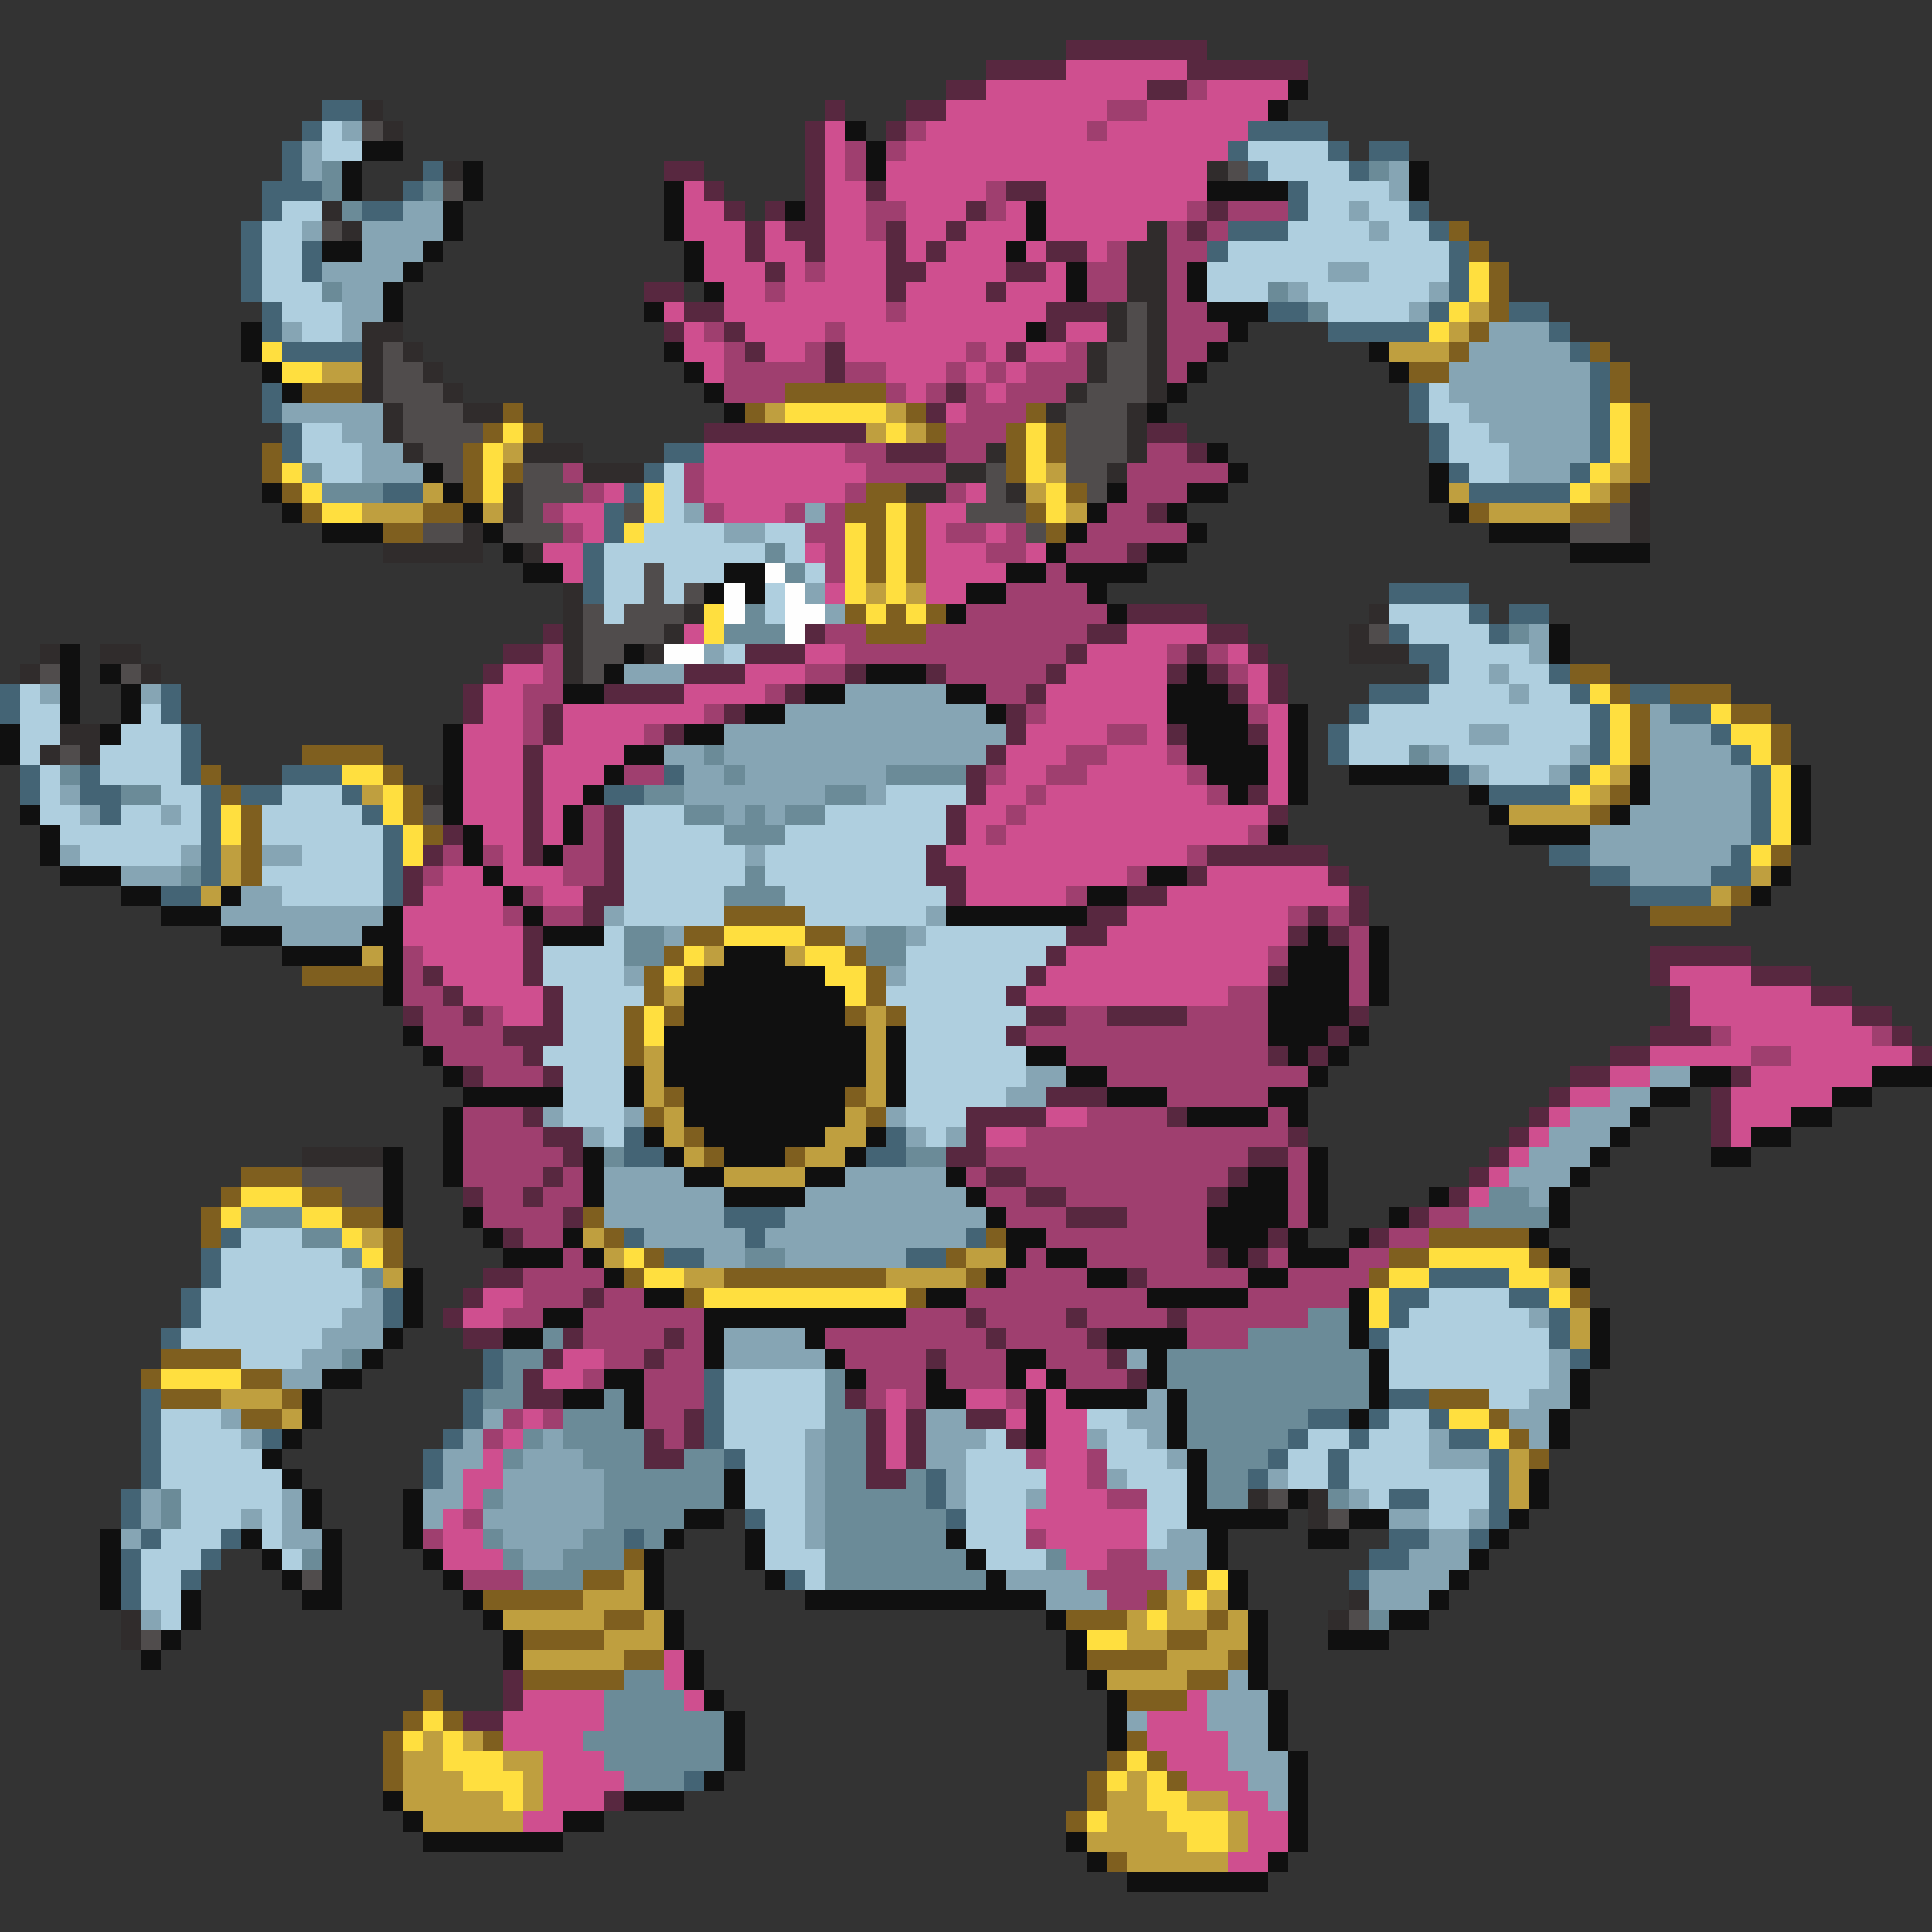 <svg xmlns="http://www.w3.org/2000/svg" viewBox="0 -0.5 96 96" shape-rendering="crispEdges">
<rect x="0" y="-0.5" width="96" height="96" fill="#333333" stroke="none"/>
<path stroke="#582840" d="M53 2h7M49 3h4M59 3h6M47 4h2M57 4h2M41 5h1M45 5h2M40 6h1M44 6h1M40 7h1M33 8h2M40 8h1M35 9h1M40 9h1M43 9h1M50 9h2M36 10h1M38 10h1M40 10h1M48 10h1M60 10h1M37 11h1M39 11h2M44 11h1M47 11h1M59 11h1M37 12h1M40 12h1M44 12h1M46 12h1M52 12h2M38 13h1M44 13h2M50 13h2M32 14h2M44 14h1M49 14h1M34 15h2M52 15h3M33 16h1M36 16h1M52 16h1M37 17h1M41 17h1M50 17h1M41 18h1M47 19h1M46 20h1M35 21h8M57 21h2M44 22h3M59 22h1M57 25h1M56 27h1M56 30h4M27 31h1M40 31h1M54 31h2M60 31h2M25 32h2M37 32h3M53 32h1M59 32h1M62 32h1M24 33h1M34 33h3M42 33h1M46 33h1M52 33h1M58 33h1M60 33h1M63 33h1M23 34h1M30 34h4M39 34h1M51 34h1M61 34h1M63 34h1M23 35h1M27 35h1M36 35h1M50 35h1M27 36h1M33 36h1M50 36h1M58 36h1M62 36h1M26 37h1M49 37h1M26 38h1M48 38h1M26 39h1M48 39h1M62 39h1M26 40h1M30 40h1M47 40h1M63 40h1M22 41h1M26 41h1M30 41h1M47 41h1M21 42h1M26 42h1M30 42h1M46 42h1M60 42h6M20 43h1M30 43h1M46 43h2M59 43h1M66 43h1M20 44h1M29 44h2M47 44h1M56 44h2M67 44h1M29 45h1M54 45h2M65 45h1M67 45h1M26 46h1M53 46h2M64 46h1M66 46h1M26 47h1M52 47h1M82 47h5M21 48h1M26 48h1M51 48h1M63 48h1M82 48h1M87 48h3M22 49h1M27 49h1M50 49h1M83 49h1M90 49h2M20 50h1M23 50h1M27 50h1M51 50h2M55 50h4M67 50h1M83 50h1M92 50h2M25 51h3M50 51h1M66 51h1M82 51h3M94 51h1M26 52h1M63 52h1M65 52h1M80 52h2M95 52h1M23 53h1M27 53h1M78 53h2M86 53h1M52 54h3M77 54h1M85 54h1M26 55h1M48 55h4M58 55h1M76 55h1M85 55h1M27 56h2M48 56h1M64 56h1M75 56h1M85 56h1M28 57h1M47 57h2M62 57h2M74 57h1M27 58h1M49 58h2M61 58h1M73 58h1M23 59h1M26 59h1M51 59h2M60 59h1M72 59h1M28 60h1M53 60h3M70 60h1M25 61h1M63 61h1M68 61h1M60 62h1M62 62h1M24 63h2M56 63h1M23 64h1M29 64h1M22 65h1M48 65h1M53 65h1M58 65h1M23 66h2M28 66h1M33 66h1M49 66h1M54 66h1M27 67h1M32 67h1M46 67h1M55 67h1M26 68h1M56 68h1M26 69h2M42 69h1M34 70h1M43 70h1M45 70h1M48 70h2M32 71h1M34 71h1M43 71h1M45 71h1M50 71h1M32 72h2M43 72h1M45 72h1M43 73h2M25 83h1M25 84h1M23 85h2M30 89h1" />
<path stroke="#cf4f8f" d="M53 3h6M49 4h8M60 4h4M47 5h8M57 5h6M41 6h1M46 6h8M55 6h7M41 7h1M45 7h16M41 8h1M44 8h16M34 9h1M41 9h2M44 9h5M52 9h8M34 10h2M41 10h2M45 10h3M50 10h1M52 10h7M34 11h3M38 11h1M41 11h2M45 11h2M48 11h3M52 11h5M35 12h2M38 12h2M41 12h3M45 12h1M47 12h3M51 12h1M54 12h1M35 13h3M39 13h1M41 13h3M46 13h4M52 13h1M36 14h2M39 14h5M45 14h4M50 14h3M33 15h1M36 15h8M45 15h7M34 16h1M37 16h4M42 16h9M53 16h2M34 17h2M38 17h2M42 17h6M49 17h1M51 17h2M35 18h1M44 18h3M48 18h1M50 18h1M45 19h1M49 19h1M47 20h1M35 22h7M35 23h8M30 24h1M35 24h7M48 24h1M28 25h2M36 25h3M46 25h2M29 26h1M46 26h1M49 26h1M27 27h2M40 27h1M46 27h3M51 27h1M28 28h1M46 28h4M41 29h1M46 29h2M34 31h1M56 31h4M40 32h2M54 32h4M61 32h1M25 33h2M37 33h3M53 33h5M62 33h1M24 34h2M34 34h4M52 34h6M62 34h1M24 35h2M28 35h7M52 35h6M63 35h1M23 36h3M28 36h4M51 36h4M57 36h1M63 36h1M23 37h3M27 37h4M50 37h3M55 37h3M63 37h1M23 38h3M27 38h3M50 38h2M54 38h5M63 38h1M23 39h3M27 39h2M49 39h2M52 39h8M63 39h1M23 40h3M27 40h1M48 40h2M51 40h12M24 41h2M27 41h1M48 41h1M50 41h12M25 42h1M47 42h12M22 43h2M25 43h3M48 43h8M60 43h6M21 44h4M27 44h2M48 44h5M58 44h9M20 45h5M56 45h8M20 46h6M55 46h9M21 47h5M53 47h10M22 48h4M52 48h11M83 48h4M23 49h4M51 49h10M84 49h6M25 50h2M84 50h8M86 51h7M82 52h5M89 52h6M80 53h2M87 53h6M78 54h2M86 54h5M52 55h2M77 55h1M86 55h3M49 56h2M76 56h1M86 56h1M75 57h1M74 58h1M73 59h1M24 64h2M23 65h2M28 67h2M27 68h2M51 68h1M44 69h1M48 69h2M52 69h1M26 70h1M44 70h1M50 70h1M52 70h2M25 71h1M44 71h1M52 71h2M24 72h1M44 72h1M52 72h2M23 73h2M52 73h2M23 74h1M52 74h3M22 75h1M51 75h6M22 76h2M52 76h5M22 77h3M53 77h2M33 82h1M33 83h1M26 84h4M34 84h1M59 84h1M25 85h5M57 85h3M25 86h4M57 86h4M27 87h3M58 87h3M27 88h4M59 88h3M27 89h3M61 89h2M26 90h2M62 90h2M62 91h2M61 92h2" />
<path stroke="#9f3f6f" d="M59 4h1M55 5h2M45 6h1M54 6h1M42 7h1M44 7h1M42 8h1M49 9h1M43 10h2M49 10h1M59 10h1M61 10h3M43 11h1M58 11h1M60 11h1M55 12h1M58 12h2M40 13h1M54 13h2M58 13h1M38 14h1M54 14h2M58 14h1M44 15h1M58 15h2M35 16h1M41 16h1M58 16h3M36 17h1M40 17h1M48 17h1M53 17h1M58 17h2M36 18h5M42 18h2M47 18h1M49 18h1M51 18h3M58 18h1M36 19h3M44 19h1M46 19h1M48 19h1M50 19h3M48 20h3M47 21h3M42 22h2M47 22h2M57 22h2M28 23h1M34 23h1M43 23h4M56 23h5M29 24h1M34 24h1M42 24h1M47 24h1M56 24h3M27 25h1M35 25h1M39 25h1M41 25h1M55 25h2M28 26h1M40 26h2M47 26h2M50 26h1M54 26h5M41 27h1M49 27h2M53 27h3M41 28h1M52 28h1M50 29h4M48 30h7M41 31h2M46 31h8M27 32h1M42 32h11M58 32h1M60 32h1M27 33h1M40 33h2M47 33h5M61 33h1M26 34h2M38 34h1M49 34h2M26 35h1M35 35h1M51 35h1M62 35h1M26 36h1M32 36h1M55 36h2M53 37h2M58 37h1M31 38h2M49 38h1M52 38h2M59 38h1M51 39h1M60 39h1M29 40h1M50 40h1M29 41h1M49 41h1M62 41h1M22 42h1M24 42h1M28 42h2M59 42h1M21 43h1M28 43h2M56 43h1M26 44h1M53 44h1M25 45h1M27 45h2M64 45h1M66 45h1M67 46h1M20 47h1M63 47h1M67 47h1M20 48h1M67 48h1M20 49h2M61 49h2M67 49h1M21 50h2M24 50h1M53 50h2M59 50h4M21 51h4M51 51h12M85 51h1M93 51h1M22 52h4M53 52h10M87 52h2M24 53h3M55 53h10M58 54h5M23 55h3M54 55h4M63 55h1M23 56h4M51 56h13M23 57h5M49 57h13M64 57h1M23 58h4M28 58h1M48 58h1M51 58h10M64 58h1M24 59h2M27 59h2M49 59h2M53 59h7M64 59h1M24 60h4M50 60h3M56 60h4M64 60h1M71 60h2M26 61h2M52 61h8M69 61h2M28 62h1M51 62h1M54 62h6M63 62h1M67 62h2M26 63h4M50 63h4M57 63h5M64 63h4M26 64h3M30 64h2M48 64h9M62 64h5M25 65h2M29 65h6M45 65h3M49 65h4M54 65h4M59 65h6M29 66h4M34 66h1M41 66h8M50 66h4M59 66h3M30 67h2M33 67h2M42 67h4M47 67h3M52 67h3M29 68h1M32 68h3M43 68h3M47 68h3M53 68h3M32 69h3M43 69h1M45 69h1M50 69h1M25 70h1M27 70h1M32 70h2M24 71h1M33 71h1M51 72h1M54 72h1M54 73h1M55 74h2M23 75h1M21 76h1M51 76h1M55 77h2M23 78h3M54 78h4M55 79h2" />
<path stroke="#101010" d="M64 4h1M63 5h1M42 6h1M18 7h2M43 7h1M17 8h1M23 8h1M43 8h1M70 8h1M17 9h1M23 9h1M33 9h1M60 9h4M70 9h1M22 10h1M33 10h1M39 10h1M51 10h1M22 11h1M33 11h1M51 11h1M16 12h2M21 12h1M34 12h1M50 12h1M20 13h1M34 13h1M53 13h1M59 13h1M19 14h1M35 14h1M53 14h1M59 14h1M19 15h1M32 15h1M60 15h3M12 16h1M51 16h1M61 16h1M12 17h1M33 17h1M60 17h1M68 17h1M13 18h1M34 18h1M59 18h1M69 18h1M14 19h1M35 19h1M58 19h1M36 20h1M57 20h1M60 22h1M21 23h1M61 23h1M71 23h1M13 24h1M22 24h1M55 24h1M59 24h2M71 24h1M14 25h1M23 25h1M54 25h1M58 25h1M72 25h1M16 26h3M24 26h1M53 26h1M59 26h1M74 26h4M25 27h1M52 27h1M57 27h2M78 27h4M26 28h2M36 28h2M50 28h2M53 28h4M35 29h1M37 29h1M48 29h2M54 29h1M47 30h1M55 30h1M77 31h1M3 32h1M31 32h1M77 32h1M3 33h1M5 33h1M30 33h1M43 33h3M59 33h1M3 34h1M6 34h1M28 34h2M40 34h2M47 34h2M58 34h3M3 35h1M6 35h1M37 35h2M49 35h1M58 35h4M64 35h1M0 36h1M5 36h1M22 36h1M34 36h2M59 36h3M64 36h1M0 37h1M22 37h1M31 37h2M59 37h4M64 37h1M22 38h1M30 38h1M60 38h3M64 38h1M67 38h5M81 38h1M89 38h1M22 39h1M29 39h1M61 39h1M64 39h1M73 39h1M81 39h1M89 39h1M1 40h1M22 40h1M28 40h1M74 40h1M80 40h1M89 40h1M2 41h1M23 41h1M28 41h1M63 41h1M75 41h4M89 41h1M2 42h1M23 42h1M27 42h1M3 43h3M24 43h1M57 43h2M88 43h1M6 44h2M11 44h1M25 44h1M54 44h2M87 44h1M8 45h3M19 45h1M26 45h1M47 45h7M11 46h3M18 46h2M27 46h3M65 46h1M68 46h1M14 47h4M19 47h1M36 47h3M64 47h3M68 47h1M19 48h1M35 48h6M64 48h3M68 48h1M19 49h1M34 49h8M63 49h4M68 49h1M34 50h8M63 50h4M20 51h1M33 51h10M44 51h1M63 51h3M67 51h1M21 52h1M33 52h10M44 52h1M51 52h2M64 52h1M66 52h1M22 53h1M31 53h1M33 53h10M44 53h1M53 53h2M65 53h1M84 53h2M93 53h3M23 54h5M31 54h1M34 54h8M44 54h1M55 54h3M63 54h2M82 54h2M91 54h2M22 55h1M34 55h8M59 55h4M64 55h1M81 55h1M89 55h2M22 56h1M32 56h1M35 56h6M43 56h1M80 56h1M87 56h2M19 57h1M22 57h1M29 57h1M33 57h1M36 57h3M42 57h1M65 57h1M79 57h1M85 57h2M19 58h1M22 58h1M29 58h1M34 58h2M40 58h2M47 58h1M62 58h2M65 58h1M78 58h1M19 59h1M29 59h1M36 59h4M48 59h1M61 59h3M65 59h1M71 59h1M77 59h1M19 60h1M23 60h1M49 60h1M60 60h4M65 60h1M69 60h1M77 60h1M24 61h1M28 61h1M50 61h2M60 61h3M64 61h1M67 61h1M76 61h1M25 62h3M29 62h1M50 62h1M52 62h2M61 62h1M64 62h3M77 62h1M20 63h1M30 63h1M49 63h1M54 63h2M62 63h2M78 63h1M20 64h1M32 64h2M46 64h2M57 64h5M67 64h1M20 65h1M27 65h2M35 65h10M67 65h1M79 65h1M19 66h1M25 66h2M35 66h1M40 66h1M55 66h4M67 66h1M79 66h1M18 67h1M35 67h1M41 67h1M50 67h2M57 67h1M68 67h1M79 67h1M16 68h2M30 68h2M42 68h1M46 68h1M50 68h1M52 68h1M57 68h1M68 68h1M78 68h1M15 69h1M28 69h2M31 69h1M46 69h2M51 69h1M53 69h4M58 69h1M68 69h1M78 69h1M15 70h1M31 70h1M51 70h1M58 70h1M67 70h1M77 70h1M14 71h1M51 71h1M58 71h1M77 71h1M13 72h1M59 72h1M14 73h1M36 73h1M59 73h1M76 73h1M15 74h1M20 74h1M36 74h1M59 74h1M64 74h1M76 74h1M15 75h1M20 75h1M34 75h2M59 75h5M67 75h2M75 75h1M5 76h1M12 76h1M16 76h1M20 76h1M33 76h1M37 76h1M47 76h1M60 76h1M65 76h2M74 76h1M5 77h1M13 77h1M16 77h1M21 77h1M32 77h1M37 77h1M48 77h1M60 77h1M73 77h1M5 78h1M14 78h1M16 78h1M22 78h1M32 78h1M38 78h1M49 78h1M61 78h1M72 78h1M5 79h1M9 79h1M15 79h2M23 79h1M32 79h1M40 79h12M61 79h1M71 79h1M9 80h1M24 80h1M33 80h1M52 80h1M62 80h1M69 80h2M8 81h1M25 81h1M33 81h1M53 81h1M62 81h1M66 81h3M7 82h1M25 82h1M34 82h1M53 82h1M62 82h1M34 83h1M54 83h1M62 83h1M35 84h1M55 84h1M63 84h1M36 85h1M55 85h1M63 85h1M36 86h1M55 86h1M63 86h1M36 87h1M64 87h1M35 88h1M64 88h1M19 89h1M31 89h3M64 89h1M20 90h1M28 90h2M64 90h1M21 91h7M53 91h1M64 91h1M54 92h1M63 92h1M56 93h7" />
<path stroke="#446475" d="M16 5h2M15 6h1M62 6h4M14 7h1M61 7h1M66 7h1M68 7h2M14 8h1M21 8h1M62 8h1M67 8h1M13 9h3M20 9h1M64 9h1M13 10h1M18 10h2M64 10h1M70 10h1M12 11h1M61 11h3M71 11h1M12 12h1M15 12h1M60 12h1M72 12h1M12 13h1M15 13h1M72 13h1M12 14h1M72 14h1M13 15h1M63 15h2M71 15h1M75 15h2M13 16h1M66 16h5M77 16h1M14 17h4M78 17h1M79 18h1M13 19h1M70 19h1M79 19h1M13 20h1M70 20h1M79 20h1M14 21h1M71 21h1M79 21h1M14 22h1M33 22h2M71 22h1M79 22h1M32 23h1M72 23h1M78 23h1M19 24h2M31 24h1M73 24h5M30 25h1M30 26h1M29 27h1M29 28h1M29 29h1M69 29h4M73 30h1M75 30h2M69 31h1M74 31h1M70 32h2M71 33h1M77 33h1M0 34h1M8 34h1M68 34h3M78 34h1M81 34h2M0 35h1M8 35h1M67 35h1M79 35h1M83 35h2M9 36h1M66 36h1M79 36h1M85 36h1M9 37h1M66 37h1M79 37h1M86 37h1M1 38h1M4 38h1M9 38h1M14 38h3M33 38h1M72 38h1M78 38h1M87 38h1M1 39h1M4 39h2M10 39h1M12 39h2M17 39h1M30 39h2M74 39h4M87 39h1M5 40h1M10 40h1M18 40h1M87 40h1M10 41h1M19 41h1M87 41h1M10 42h1M19 42h1M77 42h2M86 42h1M10 43h1M19 43h1M79 43h2M85 43h2M8 44h2M19 44h1M81 44h4M31 56h1M44 56h1M31 57h2M43 57h2M36 60h3M11 61h1M31 61h1M37 61h1M48 61h1M10 62h1M33 62h2M45 62h2M10 63h1M71 63h4M9 64h1M19 64h1M69 64h2M75 64h2M9 65h1M19 65h1M69 65h1M77 65h1M8 66h1M68 66h1M77 66h1M24 67h1M78 67h1M24 68h1M35 68h1M7 69h1M23 69h1M35 69h1M69 69h2M7 70h1M23 70h1M35 70h1M65 70h2M68 70h1M71 70h1M7 71h1M13 71h1M22 71h1M35 71h1M64 71h1M67 71h1M72 71h2M7 72h1M21 72h1M36 72h1M63 72h1M66 72h1M74 72h1M7 73h1M21 73h1M46 73h1M62 73h1M66 73h1M74 73h1M6 74h1M46 74h1M69 74h2M74 74h1M6 75h1M37 75h1M47 75h1M74 75h1M7 76h1M11 76h1M31 76h1M69 76h2M73 76h1M6 77h1M10 77h1M68 77h2M6 78h1M9 78h1M39 78h1M67 78h1M6 79h1M34 88h1" />
<path stroke="#302c2c" d="M18 5h1M19 6h1M22 8h1M60 8h1M16 10h1M17 11h1M57 11h1M56 12h2M56 13h2M56 14h2M55 15h1M57 15h1M18 16h2M55 16h1M57 16h1M18 17h1M20 17h1M54 17h1M57 17h1M18 18h1M21 18h1M54 18h1M57 18h1M18 19h1M22 19h1M53 19h1M57 19h1M19 20h1M23 20h2M52 20h1M56 20h1M19 21h1M56 21h1M20 22h1M26 22h3M49 22h1M56 22h1M29 23h3M47 23h2M55 23h1M25 24h1M45 24h2M50 24h1M81 24h1M25 25h1M81 25h1M23 26h1M81 26h1M19 27h5M26 27h1M28 29h1M28 30h1M34 30h1M68 30h1M28 31h1M33 31h1M67 31h1M2 32h1M5 32h2M28 32h1M32 32h1M67 32h3M1 33h1M7 33h1M28 33h1M3 36h2M2 37h1M4 37h1M21 39h1M15 57h4M62 74h1M65 74h1M65 75h1M67 79h1M6 80h1M66 80h1M6 81h1" />
<path stroke="#afcfdf" d="M16 6h1M16 7h2M62 7h4M63 8h4M65 9h4M14 10h2M65 10h2M68 10h2M13 11h2M64 11h4M69 11h2M13 12h2M61 12h11M13 13h2M60 13h6M68 13h4M13 14h3M60 14h3M65 14h6M14 15h3M66 15h4M15 16h2M71 19h1M71 20h2M15 21h2M72 21h2M15 22h3M72 22h3M16 23h2M33 23h1M73 23h2M33 24h1M33 25h1M32 26h4M38 26h2M30 27h8M39 27h1M30 28h2M33 28h3M40 28h1M30 29h2M33 29h1M38 29h1M30 30h1M38 30h1M69 30h4M70 31h4M36 32h1M72 32h4M72 33h2M75 33h2M1 34h1M71 34h4M76 34h2M1 35h2M7 35h1M68 35h11M1 36h2M6 36h3M67 36h6M75 36h4M1 37h1M5 37h4M67 37h3M72 37h6M2 38h1M5 38h4M74 38h3M2 39h1M8 39h2M14 39h3M44 39h4M2 40h2M6 40h2M9 40h1M13 40h5M31 40h3M41 40h6M3 41h7M13 41h6M31 41h5M39 41h8M4 42h5M15 42h4M31 42h6M38 42h8M13 43h6M31 43h6M38 43h8M14 44h5M31 44h5M39 44h8M31 45h5M40 45h6M30 46h1M46 46h7M27 47h4M45 47h7M27 48h4M45 48h6M28 49h4M44 49h6M28 50h3M45 50h6M28 51h3M45 51h5M27 52h4M45 52h6M28 53h3M45 53h6M28 54h3M45 54h5M28 55h3M45 55h3M30 56h1M46 56h1M12 61h3M11 62h6M11 63h7M10 64h8M71 64h4M10 65h7M70 65h6M9 66h7M69 66h8M12 67h3M69 67h8M36 68h5M69 68h8M36 69h5M74 69h2M8 70h3M36 70h5M54 70h2M69 70h2M8 71h4M36 71h4M49 71h1M55 71h2M65 71h2M68 71h3M8 72h5M37 72h3M48 72h3M55 72h3M64 72h2M67 72h4M8 73h6M37 73h3M48 73h4M56 73h3M64 73h2M67 73h7M9 74h5M37 74h3M48 74h3M57 74h2M68 74h1M71 74h3M9 75h3M13 75h1M38 75h2M48 75h3M57 75h2M71 75h2M8 76h3M13 76h1M38 76h2M48 76h3M57 76h1M7 77h3M14 77h1M38 77h3M49 77h3M7 78h2M40 78h1M7 79h2M8 80h1" />
<path stroke="#86a5b4" d="M17 6h1M15 7h1M15 8h1M69 8h1M69 9h1M20 10h2M67 10h1M15 11h1M18 11h4M68 11h1M18 12h3M16 13h4M66 13h2M17 14h2M64 14h1M71 14h1M17 15h2M70 15h1M14 16h1M17 16h1M74 16h3M73 17h5M72 18h7M72 19h7M14 20h5M73 20h6M17 21h2M74 21h5M18 22h2M75 22h4M18 23h3M75 23h3M34 25h1M40 25h1M36 26h2M40 29h1M41 30h1M76 31h1M35 32h1M76 32h1M31 33h3M74 33h1M2 34h1M7 34h1M42 34h5M75 34h1M39 35h10M82 35h1M36 36h14M73 36h2M82 36h3M33 37h2M36 37h13M71 37h1M78 37h1M82 37h4M34 38h2M37 38h7M73 38h1M77 38h1M82 38h5M3 39h1M34 39h7M43 39h1M82 39h5M4 40h1M8 40h1M36 40h1M38 40h1M81 40h6M79 41h8M3 42h1M9 42h1M13 42h2M37 42h1M79 42h7M6 43h3M81 43h4M12 44h2M11 45h8M30 45h1M46 45h1M14 46h4M33 46h1M42 46h1M45 46h1M31 48h1M44 48h1M51 53h2M82 53h2M50 54h2M80 54h2M27 55h1M31 55h1M44 55h1M78 55h3M29 56h1M45 56h1M47 56h1M77 56h3M76 57h3M30 58h4M42 58h5M75 58h3M30 59h6M40 59h8M76 59h1M30 60h6M39 60h10M32 61h5M38 61h10M35 62h2M39 62h6M18 64h1M17 65h2M76 65h1M16 66h3M36 66h4M15 67h2M36 67h5M56 67h1M77 67h1M14 68h2M77 68h1M57 69h1M76 69h2M11 70h1M24 70h1M46 70h2M56 70h2M75 70h2M12 71h1M23 71h1M27 71h1M40 71h1M46 71h3M54 71h1M57 71h1M71 71h1M76 71h1M22 72h2M26 72h3M40 72h1M46 72h2M58 72h1M71 72h3M22 73h1M25 73h5M40 73h1M47 73h1M55 73h1M63 73h1M7 74h1M14 74h1M21 74h2M25 74h5M40 74h1M47 74h1M51 74h1M67 74h1M7 75h1M12 75h1M14 75h1M21 75h1M24 75h6M40 75h1M69 75h2M73 75h1M6 76h1M14 76h2M25 76h4M40 76h1M58 76h2M71 76h2M26 77h2M57 77h3M70 77h3M50 78h4M58 78h1M68 78h4M52 79h3M68 79h3M7 80h1M61 83h1M60 84h3M56 85h1M60 85h3M61 86h2M61 87h3M62 88h2M63 89h1" />
<path stroke="#504c4c" d="M18 6h1M61 8h1M22 9h1M16 11h1M56 15h1M56 16h1M19 17h1M55 17h2M19 18h2M55 18h2M19 19h3M54 19h3M20 20h3M53 20h3M20 21h4M53 21h3M21 22h2M53 22h3M22 23h1M26 23h2M49 23h1M53 23h2M26 24h3M49 24h1M54 24h1M26 25h1M31 25h1M48 25h3M80 25h1M21 26h2M25 26h3M51 26h1M78 26h3M32 28h1M32 29h1M34 29h1M29 30h1M31 30h3M29 31h4M68 31h1M29 32h2M2 33h1M6 33h1M29 33h1M3 37h1M21 40h1M15 58h4M17 59h2M63 74h1M66 75h1M15 78h1M67 80h1M7 81h1" />
<path stroke="#6b8b98" d="M16 8h1M68 8h1M16 9h1M21 9h1M17 10h1M16 14h1M63 14h1M65 15h1M15 23h1M16 24h3M38 27h1M39 28h1M37 30h1M36 31h3M75 31h1M35 37h1M70 37h1M3 38h1M36 38h1M44 38h4M6 39h2M32 39h2M41 39h2M34 40h2M37 40h1M39 40h2M36 41h3M9 43h1M37 43h1M36 44h3M31 46h2M43 46h2M31 47h2M43 47h2M30 57h1M45 57h2M74 59h2M12 60h3M73 60h4M15 61h2M17 62h1M37 62h2M18 63h1M65 65h2M27 66h1M62 66h5M17 67h1M25 67h2M58 67h10M25 68h1M41 68h1M58 68h10M24 69h2M30 69h1M41 69h1M59 69h9M28 70h3M41 70h2M59 70h6M26 71h1M28 71h4M41 71h2M59 71h5M25 72h1M29 72h3M34 72h2M41 72h2M60 72h3M30 73h6M41 73h2M45 73h1M60 73h2M8 74h1M24 74h1M30 74h6M41 74h5M60 74h2M66 74h1M8 75h1M30 75h4M41 75h6M24 76h1M29 76h2M32 76h1M41 76h6M15 77h1M25 77h1M28 77h3M41 77h7M52 77h1M26 78h3M41 78h8M68 80h1M31 83h2M30 84h4M30 85h6M29 86h7M30 87h6M31 88h3" />
<path stroke="#7f5f1f" d="M72 11h1M73 12h1M74 13h1M74 14h1M74 15h1M73 16h1M72 17h1M79 17h1M70 18h2M80 18h1M15 19h3M39 19h5M80 19h1M25 20h1M37 20h1M45 20h1M51 20h1M81 20h1M24 21h1M26 21h1M46 21h1M50 21h1M52 21h1M81 21h1M13 22h1M23 22h1M50 22h1M52 22h1M81 22h1M13 23h1M23 23h1M25 23h1M50 23h1M81 23h1M14 24h1M23 24h1M43 24h2M53 24h1M80 24h1M15 25h1M21 25h2M42 25h2M45 25h1M51 25h1M73 25h1M78 25h2M19 26h2M43 26h1M45 26h1M52 26h1M43 27h1M45 27h1M43 28h1M45 28h1M42 30h1M44 30h1M46 30h1M43 31h3M78 33h2M80 34h1M83 34h3M81 35h1M86 35h2M81 36h1M88 36h1M15 37h4M81 37h1M88 37h1M10 38h1M19 38h1M11 39h1M20 39h1M80 39h1M12 40h1M20 40h1M79 40h1M12 41h1M21 41h1M12 42h1M88 42h1M12 43h1M86 44h1M36 45h4M82 45h4M34 46h2M40 46h2M33 47h1M42 47h1M15 48h4M32 48h1M34 48h1M43 48h1M32 49h1M43 49h1M31 50h1M33 50h1M42 50h1M44 50h1M31 51h1M31 52h1M33 54h1M42 54h1M32 55h1M43 55h1M34 56h1M35 57h1M39 57h1M12 58h3M11 59h1M15 59h2M10 60h1M17 60h2M29 60h1M10 61h1M19 61h1M30 61h1M49 61h1M71 61h5M19 62h1M32 62h1M47 62h1M69 62h2M76 62h1M31 63h1M36 63h8M48 63h1M68 63h1M34 64h1M45 64h1M78 64h1M8 67h4M7 68h1M12 68h2M8 69h3M14 69h1M71 69h3M12 70h2M74 70h1M75 71h1M76 72h1M31 77h1M29 78h2M59 78h1M24 79h5M57 79h1M30 80h2M53 80h3M60 80h1M26 81h4M58 81h2M31 82h2M54 82h4M61 82h1M26 83h5M59 83h2M21 84h1M56 84h3M20 85h1M22 85h1M19 86h1M24 86h1M56 86h1M19 87h1M55 87h1M57 87h1M19 88h1M54 88h1M58 88h1M54 89h1M53 90h1M55 92h1" />
<path stroke="#ffdf3f" d="M73 13h1M73 14h1M72 15h1M71 16h1M13 17h1M14 18h2M39 20h5M80 20h1M25 21h1M44 21h1M51 21h1M80 21h1M24 22h1M51 22h1M80 22h1M14 23h1M24 23h1M51 23h1M79 23h1M15 24h1M24 24h1M32 24h1M52 24h1M78 24h1M16 25h2M32 25h1M44 25h1M52 25h1M31 26h1M42 26h1M44 26h1M42 27h1M44 27h1M42 28h1M44 28h1M42 29h1M44 29h1M35 30h1M43 30h1M45 30h1M35 31h1M79 34h1M80 35h1M85 35h1M80 36h1M86 36h2M80 37h1M87 37h1M17 38h2M79 38h1M88 38h1M19 39h1M78 39h1M88 39h1M11 40h1M19 40h1M88 40h1M11 41h1M20 41h1M88 41h1M20 42h1M87 42h1M36 46h4M34 47h1M40 47h2M33 48h1M41 48h2M42 49h1M32 50h1M32 51h1M12 59h3M11 60h1M15 60h2M17 61h1M18 62h1M31 62h1M71 62h5M32 63h2M69 63h2M75 63h2M35 64h10M68 64h1M77 64h1M68 65h1M8 68h4M72 70h2M74 71h1M60 78h1M59 79h1M57 80h1M54 81h2M21 85h1M20 86h1M22 86h1M22 87h3M56 87h1M23 88h3M55 88h1M57 88h1M25 89h1M57 89h2M54 90h1M58 90h3M59 91h2" />
<path stroke="#bf9f3f" d="M73 15h1M72 16h1M69 17h3M16 18h2M38 20h1M44 20h1M43 21h1M45 21h1M25 22h1M52 23h1M80 23h1M21 24h1M51 24h1M72 24h1M79 24h1M18 25h3M24 25h1M53 25h1M74 25h4M43 29h1M45 29h1M80 38h1M18 39h1M79 39h1M75 40h4M11 42h1M11 43h1M87 43h1M10 44h1M85 44h1M18 47h1M35 47h1M39 47h1M33 49h1M43 50h1M43 51h1M32 52h1M43 52h1M32 53h1M43 53h1M32 54h1M43 54h1M33 55h1M42 55h1M33 56h1M41 56h2M34 57h1M40 57h2M36 58h4M18 61h1M29 61h1M30 62h1M48 62h2M19 63h1M34 63h2M44 63h4M77 63h1M78 65h1M78 66h1M11 69h3M14 70h1M75 72h1M75 73h1M75 74h1M31 78h1M29 79h3M58 79h1M60 79h1M25 80h5M32 80h1M56 80h1M58 80h2M61 80h1M30 81h3M56 81h2M60 81h2M26 82h5M58 82h3M55 83h4M21 86h1M23 86h1M20 87h2M25 87h2M20 88h3M26 88h1M56 88h1M20 89h5M26 89h1M55 89h2M59 89h2M21 90h5M55 90h3M61 90h1M54 91h5M61 91h1M56 92h5" />
<path stroke="#fefefe" d="M38 28h1M36 29h1M39 29h1M36 30h1M39 30h2M39 31h1M33 32h2" />
</svg>